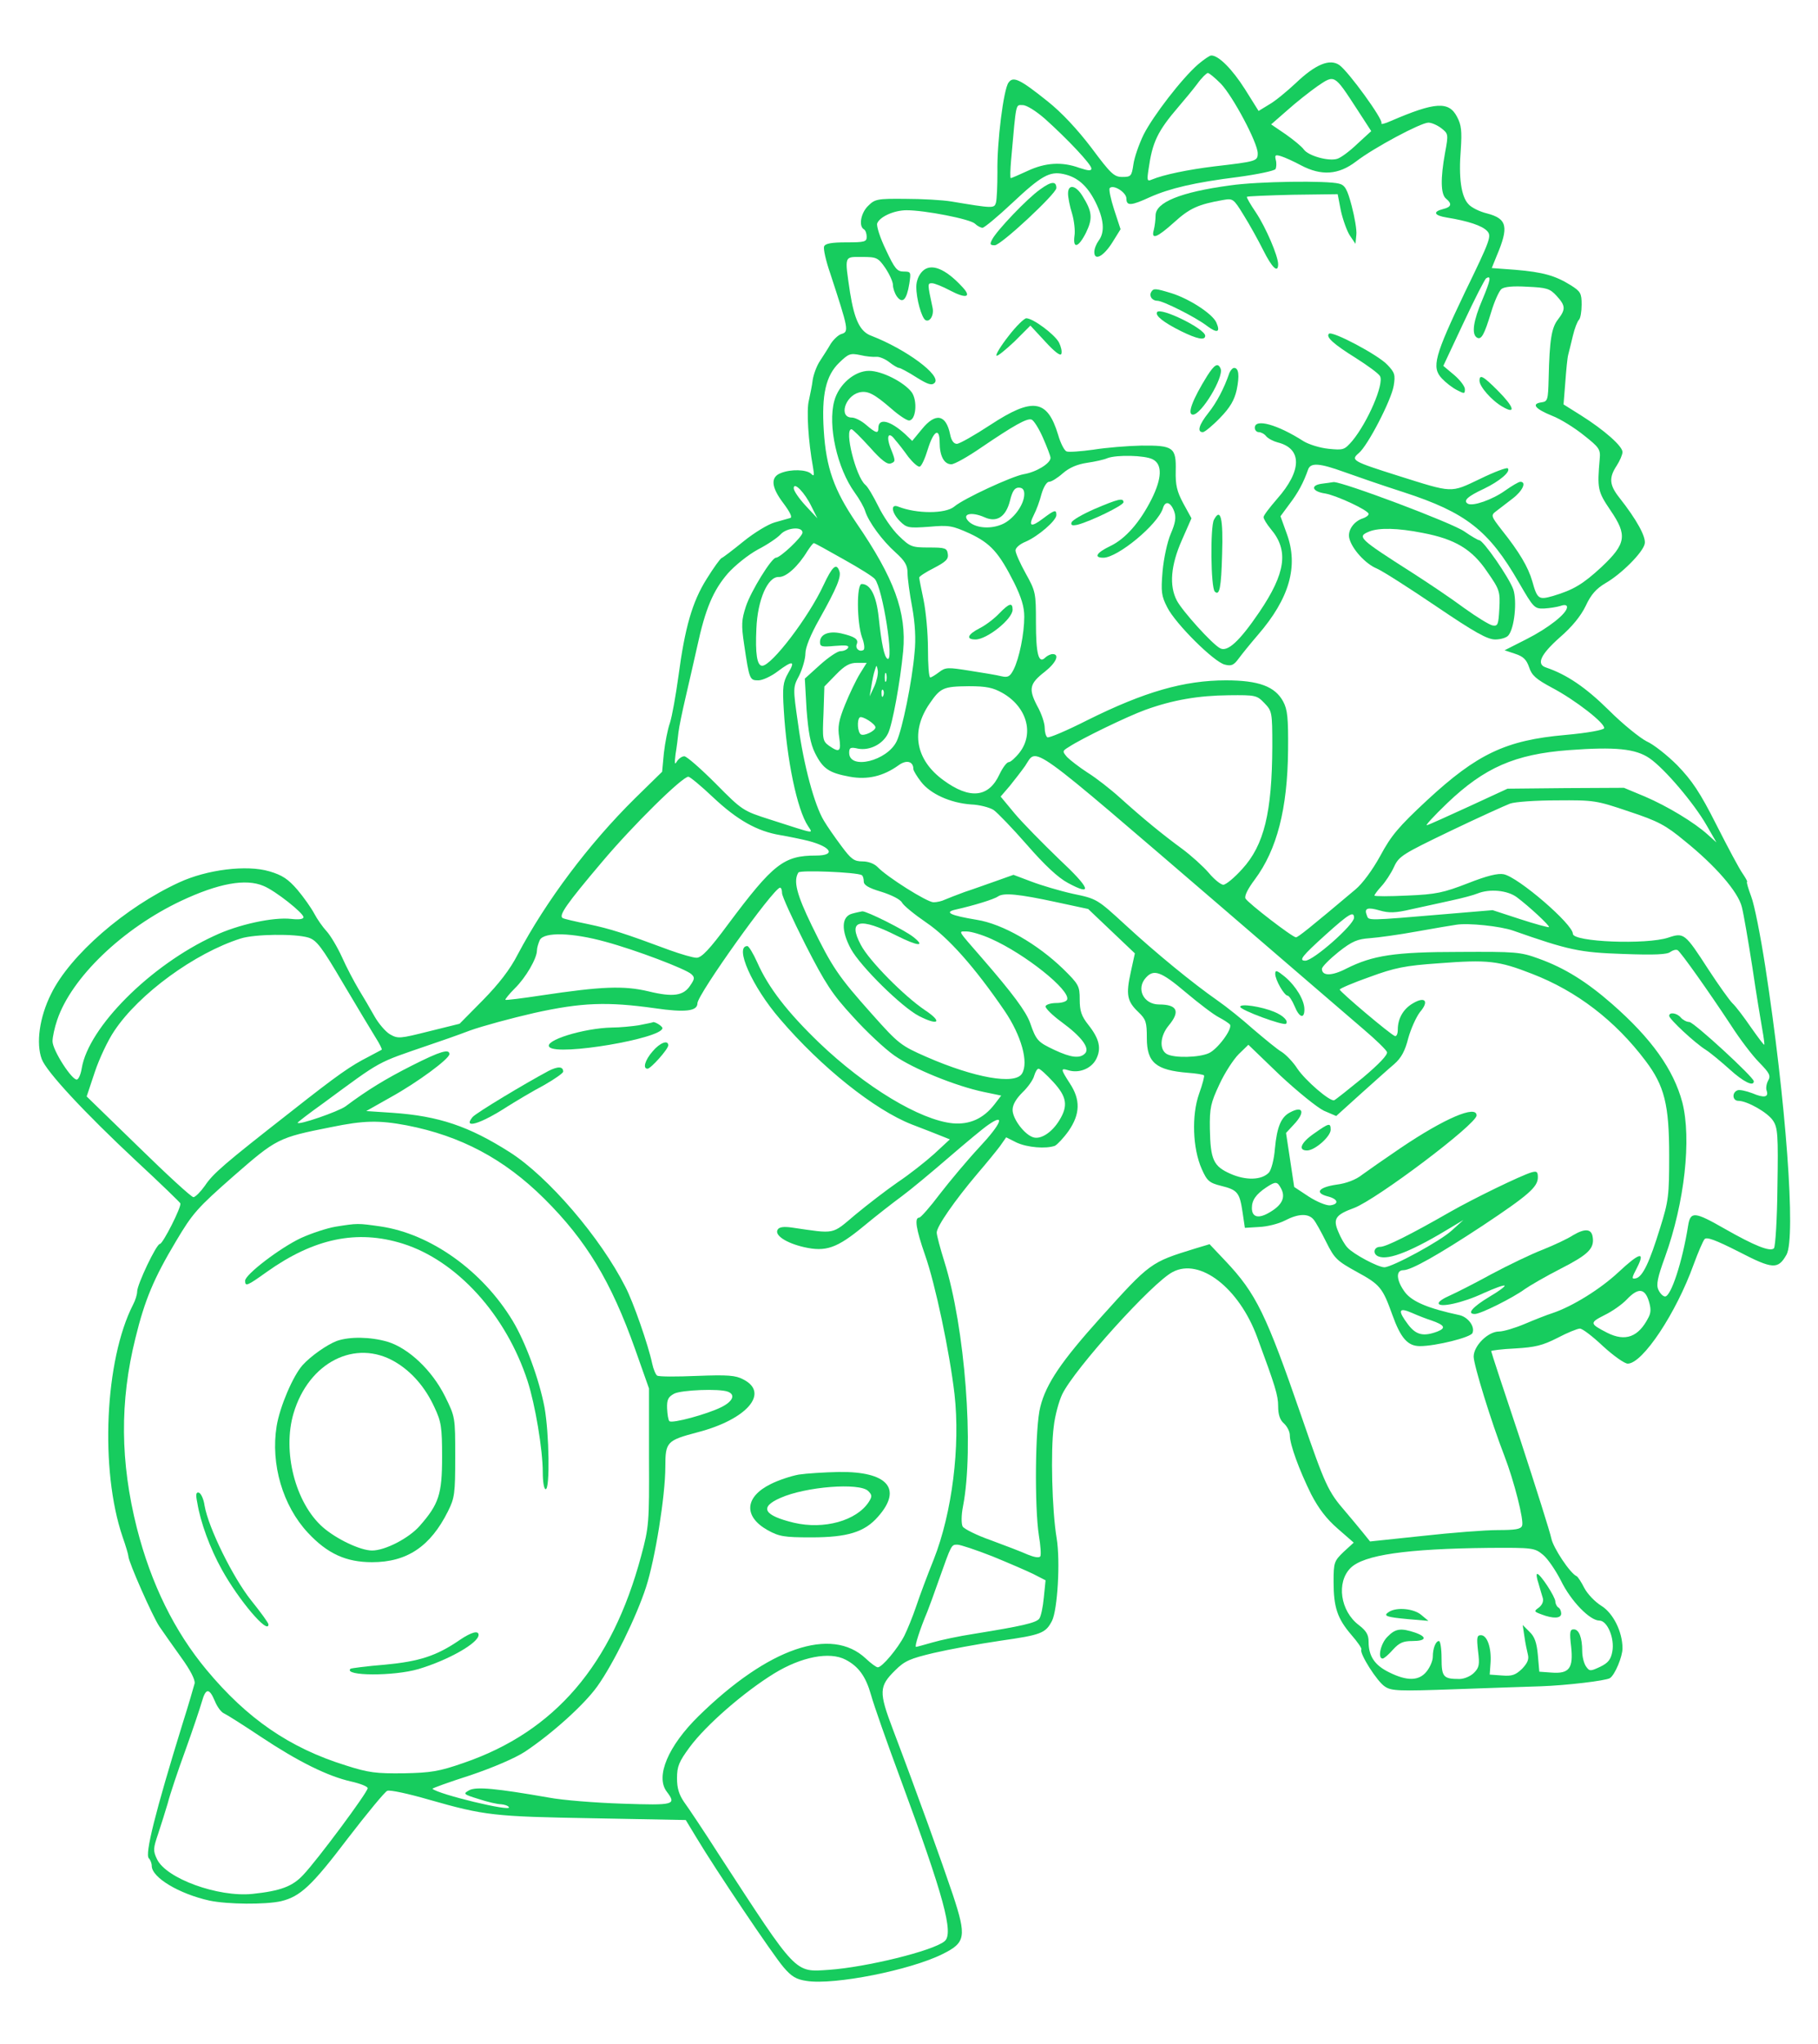 <?xml version="1.0" encoding="UTF-8" standalone="no"?>
<!DOCTYPE svg PUBLIC "-//W3C//DTD SVG 1.1//EN" "http://www.w3.org/Graphics/SVG/1.1/DTD/svg11.dtd">
<svg width="100%" height="100%" viewBox="0 0 623 700" version="1.1" xmlns="http://www.w3.org/2000/svg" xmlns:xlink="http://www.w3.org/1999/xlink" xml:space="preserve" xmlns:serif="http://www.serif.com/" style="fill-rule:evenodd;clip-rule:evenodd;stroke-linejoin:round;stroke-miterlimit:2;">
    <g transform="matrix(0.1,0,0,-0.1,0,700)">
        <path d="M4105,6779C4050,6731 3952,6604 3919,6539C3903,6506 3887,6460 3884,6437C3878,6397 3876,6394 3846,6394C3818,6394 3807,6404 3740,6494C3692,6557 3638,6615 3590,6653C3495,6729 3472,6740 3456,6717C3439,6694 3416,6513 3418,6410C3418,6363 3416,6317 3413,6306C3407,6286 3404,6286 3260,6310C3230,6315 3159,6319 3102,6319C3006,6320 2998,6318 2975,6295C2950,6271 2942,6226 2960,6215C2966,6212 2970,6200 2970,6189C2970,6172 2963,6170 2900,6170C2849,6170 2828,6166 2824,6156C2821,6148 2830,6107 2845,6064C2908,5871 2910,5864 2883,5856C2873,5853 2857,5838 2847,5823C2838,5807 2821,5781 2810,5764C2799,5748 2788,5718 2785,5699C2783,5680 2776,5649 2772,5629C2763,5596 2770,5487 2786,5400C2791,5371 2790,5367 2779,5378C2763,5392 2711,5394 2676,5380C2639,5366 2643,5331 2685,5276C2708,5245 2716,5228 2708,5226C2701,5224 2677,5217 2655,5211C2633,5205 2585,5176 2548,5146C2511,5116 2477,5090 2473,5089C2468,5087 2445,5055 2422,5018C2372,4939 2347,4850 2325,4685C2316,4619 2303,4547 2296,4525C2288,4503 2279,4456 2275,4421L2269,4357L2176,4266C2017,4109 1871,3914 1774,3731C1748,3680 1709,3630 1655,3575L1575,3494L1470,3468C1370,3443 1364,3442 1336,3458C1321,3467 1297,3495 1283,3520C1269,3545 1245,3586 1229,3612C1213,3639 1187,3688 1172,3722C1156,3757 1132,3797 1119,3811C1106,3825 1087,3852 1077,3871C1067,3890 1041,3927 1019,3953C987,3990 967,4003 923,4016C845,4039 709,4022 614,3978C429,3893 240,3729 175,3596C135,3516 123,3427 143,3373C159,3330 288,3191 468,3023C549,2948 616,2883 618,2879C623,2868 558,2740 548,2740C536,2740 470,2601 470,2577C470,2567 464,2547 456,2532C359,2343 342,1966 420,1737C431,1706 440,1675 440,1670C440,1652 522,1466 546,1430C559,1411 592,1364 620,1325C652,1281 669,1248 667,1235C664,1224 646,1161 625,1095C532,794 496,650 510,636C515,631 520,619 520,610C520,570 614,514 718,491C781,478 909,477 963,489C1029,505 1068,541 1191,703C1258,790 1319,864 1327,867C1336,871 1400,857 1469,837C1662,782 1692,779 2033,773L2350,767L2387,706C2451,599 2648,306 2685,263C2712,231 2729,221 2764,216C2859,201 3120,253 3230,308C3309,347 3313,367 3265,512C3228,622 3145,853 3060,1077C3011,1206 3012,1225 3068,1280C3100,1312 3119,1320 3199,1339C3250,1351 3353,1370 3428,1381C3569,1401 3583,1407 3605,1449C3624,1487 3634,1653 3621,1732C3605,1827 3600,2032 3611,2114C3615,2152 3629,2202 3640,2225C3682,2312 3950,2609 4019,2644C4112,2693 4246,2589 4308,2421C4370,2253 4380,2222 4380,2184C4380,2156 4386,2137 4400,2125C4411,2115 4420,2097 4420,2085C4420,2053 4452,1966 4493,1883C4519,1833 4546,1798 4584,1765L4639,1717L4604,1685C4572,1654 4570,1649 4570,1583C4570,1495 4583,1457 4631,1401C4652,1377 4668,1354 4665,1351C4658,1338 4719,1241 4746,1224C4768,1209 4794,1208 4988,1215C5107,1219 5239,1224 5280,1225C5367,1228 5503,1244 5517,1253C5534,1264 5560,1326 5560,1355C5560,1412 5528,1476 5487,1501C5466,1514 5440,1541 5429,1562C5419,1582 5407,1600 5403,1602C5381,1611 5322,1700 5316,1732C5312,1752 5264,1904 5210,2069C5155,2233 5110,2370 5110,2373C5110,2375 5147,2380 5193,2382C5260,2386 5286,2392 5337,2418C5371,2436 5406,2450 5414,2450C5423,2450 5458,2423 5493,2390C5529,2357 5567,2330 5578,2330C5629,2330 5744,2503 5804,2670C5819,2711 5836,2750 5841,2756C5848,2765 5878,2754 5959,2713C6075,2653 6093,2652 6122,2703C6155,2761 6120,3233 6049,3692C6033,3795 6012,3902 6001,3930C5991,3957 5984,3980 5987,3980C5989,3980 5983,3992 5972,4008C5961,4023 5921,4098 5882,4175C5825,4288 5798,4327 5748,4379C5713,4414 5666,4451 5643,4461C5621,4472 5562,4519 5513,4568C5434,4646 5369,4690 5298,4714C5264,4725 5279,4758 5344,4816C5387,4853 5417,4890 5434,4925C5452,4964 5470,4984 5502,5003C5556,5034 5629,5107 5636,5137C5642,5160 5609,5220 5549,5296C5515,5339 5513,5364 5540,5405C5551,5422 5560,5443 5560,5452C5560,5472 5498,5527 5417,5578L5358,5615L5364,5690C5367,5731 5371,5774 5374,5785C5377,5796 5384,5825 5390,5850C5396,5875 5405,5899 5411,5905C5416,5910 5420,5933 5420,5957C5420,5996 5416,6002 5383,6023C5330,6056 5288,6068 5193,6076L5112,6082L5129,6124C5171,6223 5165,6251 5096,6269C5071,6275 5042,6289 5032,6301C5007,6327 4998,6393 5006,6489C5010,6551 5008,6572 4993,6600C4965,6654 4918,6651 4767,6586C4745,6576 4731,6573 4734,6578C4741,6590 4621,6755 4590,6777C4557,6800 4508,6780 4440,6715C4410,6687 4369,6653 4349,6642L4313,6620L4266,6695C4222,6764 4176,6810 4151,6810C4145,6810 4125,6796 4105,6779ZM4184,6713C4225,6670 4310,6511 4310,6475C4310,6448 4306,6447 4160,6430C4071,6419 3988,6402 3947,6385C3931,6378 3930,6382 3936,6421C3949,6513 3966,6550 4040,6636C4059,6658 4088,6693 4103,6713C4118,6734 4135,6750 4139,6750C4144,6750 4164,6733 4184,6713ZM4649,6628L4699,6551L4651,6507C4625,6482 4594,6459 4582,6456C4553,6447 4484,6466 4468,6488C4461,6498 4433,6521 4406,6540L4356,6574L4411,6622C4441,6649 4488,6686 4515,6705C4574,6745 4572,6746 4649,6628ZM3581,6593C3659,6523 3740,6437 3740,6423C3740,6414 3730,6415 3699,6425C3639,6447 3582,6443 3522,6415C3492,6401 3466,6390 3464,6390C3461,6390 3462,6418 3465,6453C3483,6655 3480,6640 3505,6640C3518,6640 3550,6620 3581,6593ZM4939,6561C4963,6542 4964,6541 4952,6477C4936,6389 4937,6335 4955,6320C4977,6302 4974,6291 4945,6284C4909,6275 4914,6262 4958,6255C5032,6243 5079,6227 5096,6209C5112,6192 5108,6180 5020,5999C4916,5781 4905,5742 4941,5704C4954,5690 4977,5672 4993,5664C5018,5651 5020,5651 5020,5667C5020,5677 5003,5699 4983,5716L4946,5747L5015,5894C5053,5975 5088,6044 5093,6047C5111,6058 5108,6041 5080,5974C5049,5902 5042,5856 5061,5844C5076,5835 5086,5852 5110,5931C5121,5968 5137,6003 5145,6010C5155,6018 5184,6021 5234,6018C5300,6015 5311,6012 5334,5987C5365,5953 5366,5941 5339,5906C5317,5878 5310,5837 5307,5705C5305,5630 5304,5625 5282,5622C5247,5617 5260,5600 5319,5576C5348,5565 5397,5534 5428,5509C5480,5468 5485,5461 5482,5429C5473,5326 5475,5317 5519,5252C5577,5167 5573,5138 5488,5058C5424,4999 5392,4980 5322,4959C5273,4945 5268,4948 5251,5009C5237,5058 5206,5110 5147,5184C5109,5233 5108,5235 5128,5250C5139,5258 5164,5278 5184,5293C5218,5319 5232,5350 5210,5350C5204,5350 5181,5336 5158,5320C5115,5289 5047,5265 5030,5275C5013,5285 5029,5300 5085,5326C5139,5352 5178,5385 5167,5396C5164,5400 5121,5384 5072,5360C4969,5311 4981,5311 4790,5371C4635,5420 4628,5424 4656,5448C4687,5473 4768,5630 4776,5679C4782,5716 4780,5724 4754,5751C4722,5785 4565,5868 4554,5857C4543,5846 4569,5822 4646,5774C4687,5748 4724,5721 4729,5712C4744,5686 4687,5554 4634,5490C4607,5459 4604,5458 4553,5463C4523,5466 4485,5478 4467,5489C4378,5546 4300,5568 4300,5535C4300,5527 4306,5520 4314,5520C4321,5520 4333,5514 4339,5506C4346,5498 4363,5489 4378,5485C4463,5464 4462,5388 4376,5291C4351,5262 4330,5235 4330,5229C4330,5223 4341,5205 4355,5188C4417,5115 4406,5037 4315,4903C4247,4803 4206,4766 4181,4780C4154,4794 4052,4907 4033,4943C4006,4994 4012,5064 4050,5150L4083,5225L4055,5276C4033,5317 4028,5339 4029,5387C4031,5468 4021,5475 3911,5474C3864,5473 3790,5467 3747,5460C3704,5454 3662,5451 3655,5454C3647,5457 3634,5483 3626,5511C3589,5633 3539,5640 3394,5545C3339,5509 3288,5480 3279,5480C3268,5480 3260,5492 3256,5512C3242,5581 3206,5588 3159,5530L3126,5490L3101,5514C3050,5560 3010,5570 3010,5534C3010,5514 3002,5516 2968,5545C2952,5559 2930,5570 2919,5570C2874,5570 2895,5643 2944,5656C2973,5663 2995,5652 3055,5600C3080,5578 3107,5560 3115,5560C3139,5560 3145,5628 3124,5657C3097,5692 3022,5730 2978,5730C2928,5730 2874,5683 2859,5627C2836,5542 2869,5396 2929,5313C2945,5291 2961,5263 2965,5249C2977,5212 3023,5149 3069,5108C3101,5079 3110,5064 3110,5038C3110,5020 3117,4967 3126,4920C3136,4864 3139,4811 3134,4765C3126,4668 3092,4502 3073,4462C3041,4394 2910,4362 2910,4422C2910,4440 2915,4442 2941,4436C2980,4429 3025,4451 3043,4488C3058,4517 3085,4665 3095,4770C3107,4903 3065,5019 2934,5210C2858,5322 2831,5398 2823,5525C2815,5648 2830,5714 2876,5758C2908,5789 2914,5791 2948,5784C2968,5779 2993,5777 3003,5778C3013,5779 3033,5771 3047,5760C3061,5749 3076,5740 3081,5740C3085,5740 3112,5726 3140,5708C3180,5683 3193,5679 3203,5689C3227,5714 3105,5804 2986,5850C2947,5864 2928,5905 2913,5998C2894,6127 2892,6120 2954,6120C3004,6120 3009,6118 3034,6082C3048,6061 3060,6035 3060,6024C3060,6013 3066,5995 3074,5984C3093,5959 3107,5973 3116,6028C3122,6068 3122,6070 3097,6070C3074,6070 3066,6080 3036,6144C3016,6185 3003,6226 3006,6235C3015,6258 3064,6280 3107,6280C3169,6280 3324,6250 3341,6234C3349,6226 3361,6220 3367,6220C3373,6220 3419,6258 3469,6305C3568,6398 3597,6414 3644,6404C3692,6394 3726,6364 3754,6308C3783,6250 3787,6205 3765,6176C3757,6165 3750,6148 3750,6137C3750,6105 3782,6122 3812,6170L3840,6215L3818,6282C3806,6319 3799,6353 3803,6356C3816,6369 3860,6341 3860,6320C3860,6294 3876,6295 3941,6325C4009,6355 4092,6375 4244,6394C4310,6403 4367,6415 4371,6421C4374,6427 4375,6441 4372,6452C4368,6469 4370,6471 4390,6465C4403,6461 4434,6447 4458,6434C4528,6397 4587,6401 4647,6447C4708,6494 4869,6580 4895,6580C4906,6580 4926,6571 4939,6561ZM3574,5501C3588,5469 3600,5438 3600,5432C3600,5413 3551,5383 3508,5376C3468,5369 3303,5293 3270,5265C3240,5240 3141,5240 3078,5265C3051,5276 3055,5244 3084,5215C3107,5192 3114,5191 3184,5196C3252,5202 3263,5200 3323,5173C3395,5139 3423,5108 3476,5003C3500,4954 3510,4922 3510,4888C3510,4830 3493,4745 3473,4706C3461,4683 3454,4679 3432,4684C3417,4688 3368,4696 3323,4703C3248,4715 3240,4715 3218,4698C3206,4689 3192,4680 3188,4680C3183,4680 3180,4724 3180,4778C3180,4831 3173,4906 3165,4945C3157,4983 3150,5018 3150,5022C3150,5026 3173,5041 3201,5055C3241,5076 3251,5085 3248,5103C3245,5123 3239,5125 3183,5125C3125,5125 3119,5127 3080,5165C3057,5187 3026,5233 3010,5266C2993,5300 2974,5333 2965,5340C2933,5367 2892,5530 2918,5530C2922,5530 2950,5502 2981,5468C3021,5423 3041,5408 3053,5413C3069,5419 3069,5422 3054,5460C3035,5506 3044,5526 3068,5493C3078,5482 3098,5456 3113,5435C3129,5415 3146,5400 3152,5402C3158,5404 3170,5430 3179,5460C3199,5525 3220,5538 3220,5485C3220,5439 3235,5410 3260,5410C3271,5410 3317,5436 3362,5467C3474,5543 3520,5569 3535,5563C3542,5561 3560,5533 3574,5501ZM3950,5427C3984,5410 3982,5362 3946,5290C3906,5211 3857,5155 3805,5130C3757,5107 3747,5090 3781,5090C3830,5090 3967,5203 3985,5259C3993,5287 4012,5281 4024,5248C4031,5228 4028,5209 4012,5172C4000,5144 3988,5088 3984,5044C3978,4973 3980,4959 4000,4920C4028,4864 4160,4733 4197,4724C4220,4718 4228,4722 4245,4745C4256,4760 4286,4797 4311,4826C4419,4951 4450,5061 4410,5171L4388,5232L4419,5274C4448,5312 4467,5347 4483,5393C4492,5416 4522,5414 4605,5384C4644,5370 4736,5338 4811,5314C5023,5245 5102,5184 5205,5005C5255,4919 5258,4915 5291,4916C5310,4917 5335,4921 5348,4925C5362,4930 5370,4928 5370,4921C5370,4899 5306,4849 5231,4811L5156,4773L5192,4761C5220,4752 5231,4741 5240,4715C5249,4687 5264,4674 5318,4645C5398,4603 5502,4522 5497,4506C5495,4500 5442,4490 5364,4483C5160,4465 5062,4418 4891,4260C4792,4168 4767,4138 4730,4069C4703,4020 4669,3974 4645,3954C4487,3821 4448,3790 4441,3790C4429,3790 4277,3907 4268,3923C4264,3932 4276,3956 4300,3988C4376,4090 4412,4230 4414,4430C4415,4543 4412,4570 4397,4598C4369,4649 4314,4670 4201,4670C4058,4670 3922,4631 3727,4534C3656,4498 3595,4472 3589,4475C3584,4479 3580,4493 3580,4508C3580,4523 3569,4557 3554,4583C3524,4641 3528,4659 3581,4700C3620,4731 3632,4760 3607,4760C3600,4760 3588,4754 3582,4748C3559,4725 3550,4760 3550,4869C3550,4969 3549,4975 3515,5036C3496,5070 3480,5106 3480,5115C3480,5124 3495,5137 3515,5145C3557,5163 3620,5217 3620,5236C3620,5256 3614,5254 3574,5224C3533,5193 3523,5197 3543,5237C3551,5252 3563,5284 3569,5308C3576,5332 3587,5350 3595,5350C3603,5350 3624,5363 3642,5379C3665,5399 3692,5410 3725,5415C3753,5419 3784,5426 3795,5431C3827,5443 3923,5441 3950,5427ZM2781,5265L2801,5225L2760,5269C2738,5293 2720,5319 2720,5328C2720,5352 2758,5313 2781,5265ZM3510,5308C3510,5271 3472,5220 3433,5204C3395,5188 3348,5191 3323,5211C3291,5239 3326,5250 3375,5228C3416,5210 3447,5230 3461,5285C3469,5318 3477,5330 3491,5330C3504,5330 3510,5323 3510,5308ZM2750,5176C2750,5162 2674,5090 2659,5090C2644,5090 2573,4975 2556,4923C2541,4877 2540,4860 2550,4793C2568,4672 2569,4670 2599,4670C2613,4670 2643,4684 2664,4700C2716,4739 2727,4738 2701,4695C2683,4663 2681,4648 2686,4567C2696,4400 2731,4228 2769,4171C2786,4144 2799,4142 2640,4193C2546,4223 2544,4224 2452,4317C2401,4368 2353,4410 2345,4410C2337,4410 2326,4402 2320,4393C2312,4379 2311,4384 2315,4417C2319,4440 2323,4474 2325,4492C2327,4510 2338,4563 2349,4610C2360,4657 2378,4736 2389,4785C2417,4915 2444,4978 2494,5036C2519,5064 2564,5100 2597,5118C2630,5135 2664,5158 2675,5170C2696,5193 2750,5198 2750,5176ZM2890,5085C2944,5055 2992,5025 2998,5017C3025,4985 3065,4729 3041,4744C3030,4751 3021,4794 3011,4887C3003,4960 2983,5000 2953,5000C2935,5000 2936,4869 2954,4817C2962,4797 2964,4777 2959,4774C2945,4766 2930,4779 2936,4794C2943,4811 2929,4820 2882,4831C2840,4840 2810,4828 2810,4801C2810,4785 2817,4784 2861,4788C2898,4791 2911,4790 2906,4781C2902,4775 2891,4770 2880,4770C2870,4770 2839,4749 2810,4723L2758,4676L2764,4570C2770,4493 2777,4453 2793,4421C2820,4367 2841,4353 2912,4340C2972,4329 3026,4341 3079,4379C3106,4399 3130,4393 3130,4366C3130,4361 3142,4341 3156,4323C3188,4281 3257,4250 3328,4245C3356,4244 3391,4235 3405,4226C3418,4217 3470,4163 3519,4107C3580,4037 3626,3994 3660,3976C3747,3929 3736,3958 3629,4058C3573,4112 3505,4181 3478,4213L3429,4272L3460,4308C3477,4329 3501,4360 3513,4377C3556,4441 3511,4473 4189,3891C4417,3695 4635,3507 4675,3473C4715,3439 4750,3405 4753,3397C4756,3388 4727,3357 4670,3309C4621,3269 4577,3234 4572,3232C4557,3227 4473,3300 4446,3340C4432,3362 4408,3387 4393,3397C4377,3406 4334,3442 4295,3475C4257,3509 4202,3553 4173,3573C4087,3633 3960,3737 3857,3832C3760,3921 3759,3922 3677,3939C3632,3949 3568,3968 3534,3981L3473,4004L3414,3983C3382,3972 3333,3954 3305,3945C3278,3935 3247,3923 3238,3919C3228,3914 3211,3910 3199,3910C3177,3910 3039,3997 3007,4031C2996,4042 2976,4050 2956,4050C2927,4050 2917,4057 2883,4103C2862,4131 2834,4171 2823,4190C2791,4243 2754,4379 2735,4520C2717,4645 2717,4646 2739,4687C2750,4710 2760,4744 2760,4762C2760,4783 2778,4827 2808,4880C2868,4987 2884,5026 2876,5045C2866,5073 2852,5060 2822,4996C2771,4886 2644,4720 2612,4720C2594,4720 2588,4762 2592,4847C2596,4946 2631,5026 2669,5024C2694,5023 2735,5060 2767,5113C2777,5128 2786,5140 2789,5140C2792,5140 2837,5115 2890,5085ZM2947,4693C2934,4672 2911,4624 2896,4587C2874,4533 2870,4510 2876,4474C2883,4426 2877,4421 2841,4446C2819,4462 2818,4468 2822,4556L2825,4649L2865,4690C2895,4721 2912,4730 2937,4730L2970,4730L2947,4693ZM2996,4649L2980,4615L2986,4650C2989,4669 2994,4694 2998,4705C3004,4724 3004,4724 3008,4704C3010,4692 3004,4667 2996,4649ZM3037,4668C3034,4661 3032,4666 3032,4680C3032,4694 3034,4699 3037,4693C3039,4686 3039,4674 3037,4668ZM3435,4627C3518,4580 3545,4489 3494,4423C3480,4405 3463,4390 3457,4390C3450,4390 3436,4371 3425,4348C3388,4268 3323,4262 3233,4328C3137,4398 3120,4496 3186,4591C3223,4645 3233,4649 3320,4650C3380,4650 3403,4645 3435,4627ZM3027,4618C3024,4610 3021,4613 3021,4624C3020,4635 3023,4641 3026,4637C3029,4634 3030,4625 3027,4618ZM4333,4592C4359,4565 4360,4561 4360,4444C4359,4217 4332,4106 4257,4024C4230,3994 4201,3970 4192,3970C4184,3970 4161,3988 4142,4011C4123,4033 4082,4070 4051,4093C3984,4142 3918,4196 3838,4268C3806,4297 3756,4336 3727,4354C3699,4372 3667,4397 3657,4407C3640,4427 3640,4428 3663,4442C3705,4470 3864,4547 3925,4569C4019,4603 4107,4618 4211,4619C4303,4620 4307,4619 4333,4592ZM3000,4509C3000,4497 2961,4478 2950,4485C2939,4492 2936,4533 2946,4543C2954,4550 3000,4521 3000,4509ZM5653,4403C5705,4367 5805,4249 5848,4174L5882,4115L5853,4141C5807,4183 5714,4239 5637,4272L5565,4302L5366,4301L5166,4299L5036,4239C4964,4206 4898,4176 4890,4174C4882,4171 4913,4205 4960,4250C5087,4371 5191,4417 5375,4431C5536,4443 5605,4436 5653,4403ZM2443,4270C2527,4191 2595,4153 2674,4140C2703,4135 2747,4126 2771,4120C2850,4099 2865,4070 2796,4070C2686,4070 2650,4042 2496,3836C2431,3748 2404,3720 2387,3720C2375,3720 2334,3732 2295,3746C2139,3804 2092,3819 2016,3835C1972,3844 1933,3853 1928,3856C1914,3865 1941,3904 2063,4048C2170,4175 2338,4340 2359,4340C2364,4340 2402,4309 2443,4270ZM5582,4221C5682,4188 5708,4174 5772,4121C5879,4035 5956,3946 5969,3894C5975,3871 5991,3778 6005,3688C6018,3599 6034,3503 6039,3475C6044,3448 6047,3424 6046,3422C6044,3421 6024,3448 6000,3482C5976,3517 5948,3554 5937,3564C5926,3575 5889,3627 5855,3679C5774,3804 5771,3807 5717,3789C5642,3764 5390,3774 5390,3802C5390,3835 5203,3996 5153,4006C5133,4010 5096,4001 5030,3975C4947,3943 4922,3937 4823,3933C4761,3930 4710,3930 4710,3933C4710,3936 4721,3951 4734,3965C4747,3979 4767,4009 4777,4031C4794,4068 4806,4075 4970,4154C5066,4200 5159,4242 5175,4248C5192,4254 5264,4259 5335,4259C5462,4260 5470,4259 5582,4221ZM2953,4003C2957,4001 2960,3991 2960,3981C2960,3969 2976,3959 3020,3946C3055,3935 3085,3920 3091,3909C3096,3899 3134,3868 3175,3840C3250,3789 3340,3688 3442,3539C3500,3454 3526,3361 3502,3323C3478,3284 3339,3309 3176,3380C3087,3419 3079,3425 2989,3526C2872,3657 2852,3687 2782,3830C2730,3937 2718,3983 2736,4012C2742,4021 2936,4013 2953,4003ZM903,3966C943,3950 1040,3873 1040,3859C1040,3852 1024,3850 998,3853C937,3860 816,3834 734,3795C516,3695 303,3482 280,3341C277,3322 270,3305 264,3303C248,3298 180,3403 180,3434C180,3448 187,3481 196,3507C245,3652 420,3820 621,3915C749,3975 842,3992 903,3966ZM2680,3941C2680,3931 2716,3852 2760,3765C2829,3630 2852,3595 2923,3518C2968,3468 3032,3408 3065,3385C3129,3340 3276,3280 3373,3260L3431,3248L3408,3218C3370,3169 3323,3148 3265,3153C3153,3164 2966,3277 2807,3429C2698,3534 2633,3618 2595,3704C2581,3735 2566,3760 2561,3760C2516,3760 2577,3621 2673,3510C2814,3345 2997,3199 3125,3149C3169,3132 3216,3114 3230,3108L3255,3098L3201,3048C3171,3021 3115,2977 3076,2951C3037,2924 2972,2874 2931,2840C2849,2771 2865,2774 2714,2796C2686,2800 2670,2798 2665,2789C2653,2770 2694,2743 2755,2729C2830,2712 2868,2725 2960,2801C3001,2835 3060,2881 3090,2903C3120,2925 3192,2985 3250,3035C3308,3085 3369,3136 3387,3148C3447,3190 3431,3151 3356,3071C3315,3027 3254,2954 3220,2910C3187,2866 3155,2830 3150,2830C3133,2830 3139,2791 3170,2702C3205,2603 3254,2371 3271,2225C3291,2047 3263,1820 3200,1660C3179,1608 3152,1536 3140,1500C3128,1464 3109,1418 3099,1398C3077,1355 3023,1290 3008,1290C3003,1290 2985,1303 2967,1320C2849,1431 2633,1357 2394,1123C2290,1021 2245,916 2285,864C2319,819 2311,817 2133,823C2040,826 1927,835 1880,844C1702,875 1632,882 1608,869C1586,857 1588,855 1640,839C1670,829 1705,821 1717,821C1729,820 1741,816 1744,811C1755,794 1502,855 1482,874C1481,876 1539,897 1611,920C1691,947 1765,979 1799,1001C1892,1063 2002,1162 2047,1225C2102,1302 2181,1463 2214,1565C2245,1661 2280,1877 2280,1977C2280,2062 2285,2067 2391,2095C2560,2139 2638,2230 2547,2276C2521,2290 2494,2292 2389,2288C2319,2285 2258,2285 2252,2289C2247,2292 2239,2311 2235,2330C2222,2392 2170,2542 2143,2593C2058,2761 1879,2970 1747,3054C1607,3143 1504,3178 1345,3189L1255,3195L1340,3243C1432,3294 1540,3374 1540,3390C1540,3409 1509,3400 1412,3351C1321,3305 1259,3267 1184,3211C1159,3193 1020,3145 1020,3155C1020,3157 1059,3187 1108,3222C1312,3372 1287,3358 1470,3421C1506,3433 1569,3455 1611,3471C1653,3486 1752,3513 1831,3531C1994,3567 2081,3570 2245,3547C2348,3532 2390,3537 2390,3564C2390,3594 2650,3958 2673,3960C2677,3960 2680,3952 2680,3941ZM5197,3928C5240,3896 5312,3829 5308,3825C5307,3823 5262,3835 5210,3852L5115,3883L4960,3870C4678,3846 4691,3847 4684,3865C4674,3890 4686,3894 4728,3882C4759,3873 4781,3873 4836,3886C4874,3894 4936,3908 4973,3916C5011,3924 5051,3935 5063,3940C5105,3957 5165,3951 5197,3928ZM3622,3910L3729,3887L3889,3735L3875,3671C3858,3594 3862,3571 3901,3534C3927,3509 3930,3500 3930,3445C3930,3361 3961,3335 4071,3326C4099,3324 4124,3320 4126,3317C4128,3315 4121,3287 4109,3254C4083,3180 4087,3067 4118,2997C4136,2956 4144,2949 4184,2939C4241,2925 4248,2916 4258,2849L4266,2795L4315,2798C4342,2799 4382,2809 4403,2820C4449,2844 4483,2845 4501,2824C4509,2815 4528,2780 4545,2746C4573,2690 4581,2682 4650,2644C4729,2601 4738,2590 4771,2498C4800,2417 4824,2390 4866,2390C4920,2390 5041,2420 5046,2435C5055,2457 5031,2489 5002,2496C4894,2519 4840,2542 4815,2574C4785,2614 4782,2650 4809,2650C4836,2650 4928,2702 5080,2802C5238,2907 5270,2935 5270,2968C5270,2988 5266,2990 5248,2985C5209,2973 5049,2895 4970,2850C4834,2772 4750,2730 4730,2730C4707,2730 4703,2705 4724,2697C4759,2683 4841,2716 4980,2801L5015,2822L4975,2786C4935,2749 4770,2660 4744,2660C4722,2660 4638,2705 4618,2727C4608,2737 4594,2762 4586,2782C4567,2826 4577,2840 4640,2863C4717,2892 5060,3150 5060,3180C5060,3217 4950,3170 4799,3068C4746,3032 4687,2991 4668,2977C4647,2960 4613,2947 4580,2943C4519,2934 4504,2915 4549,2903C4586,2894 4590,2876 4558,2872C4545,2871 4513,2884 4485,2902L4435,2935L4421,3028L4407,3120L4433,3148C4474,3191 4466,3215 4420,3190C4390,3174 4376,3141 4369,3067C4366,3028 4356,2992 4348,2984C4323,2958 4269,2957 4217,2980C4158,3006 4148,3028 4146,3135C4145,3206 4149,3223 4179,3287C4197,3326 4227,3372 4245,3390L4278,3422L4386,3318C4446,3262 4514,3207 4537,3196L4579,3178L4662,3253C4708,3294 4760,3341 4778,3356C4802,3377 4815,3401 4826,3445C4835,3477 4853,3517 4866,3534C4898,3571 4884,3589 4842,3564C4809,3545 4790,3512 4790,3474C4790,3460 4786,3450 4780,3452C4766,3456 4591,3604 4591,3611C4590,3614 4636,3634 4693,3654C4780,3686 4815,3693 4930,3701C5099,3714 5135,3710 5250,3665C5403,3606 5535,3505 5639,3367C5704,3281 5720,3217 5720,3042C5720,2906 5718,2887 5689,2795C5653,2678 5629,2626 5605,2622C5591,2619 5591,2623 5610,2659C5639,2716 5619,2711 5546,2643C5485,2586 5389,2526 5320,2503C5301,2497 5258,2480 5225,2466C5192,2452 5152,2440 5137,2440C5099,2440 5050,2391 5050,2354C5050,2326 5110,2131 5155,2015C5189,1927 5223,1792 5216,1775C5212,1763 5193,1760 5133,1760C5090,1760 4974,1751 4875,1740L4695,1721L4670,1752C4656,1769 4629,1802 4610,1824C4551,1892 4541,1914 4460,2149C4339,2499 4305,2570 4199,2682L4145,2739L4095,2724C3943,2677 3942,2677 3771,2487C3638,2339 3585,2262 3565,2182C3547,2115 3545,1839 3560,1742C3566,1707 3568,1675 3565,1670C3561,1664 3544,1667 3522,1676C3502,1685 3445,1707 3396,1725C3347,1742 3304,1764 3299,1772C3294,1781 3294,1811 3300,1841C3339,2041 3307,2455 3236,2680C3222,2725 3210,2769 3210,2779C3210,2800 3272,2889 3349,2980C3380,3016 3415,3059 3427,3075L3448,3105L3484,3087C3521,3070 3584,3065 3615,3076C3623,3080 3645,3103 3662,3127C3702,3185 3703,3234 3666,3290C3635,3338 3634,3343 3660,3335C3697,3323 3739,3340 3756,3372C3775,3409 3768,3442 3729,3491C3706,3520 3700,3538 3700,3577C3700,3623 3697,3629 3643,3682C3555,3767 3436,3836 3347,3850C3256,3865 3234,3876 3275,3885C3337,3899 3406,3920 3420,3930C3439,3943 3488,3939 3622,3910ZM4640,3857C4640,3833 4501,3710 4473,3710C4449,3710 4462,3726 4544,3800C4623,3871 4640,3881 4640,3857ZM5185,3813C5376,3746 5413,3738 5562,3733C5670,3729 5714,3731 5724,3740C5733,3746 5743,3749 5749,3746C5761,3738 5855,3605 5931,3490C5961,3443 6005,3385 6028,3362C6064,3325 6069,3316 6059,3299C6053,3288 6051,3272 6054,3265C6062,3242 6045,3239 6005,3256C5984,3264 5961,3269 5954,3266C5934,3258 5937,3230 5957,3230C5987,3230 6058,3190 6076,3162C6092,3138 6094,3114 6091,2935C6090,2825 6084,2731 6079,2725C6066,2712 6012,2734 5910,2792C5807,2851 5793,2852 5785,2803C5765,2677 5726,2560 5706,2560C5699,2560 5689,2570 5683,2583C5675,2600 5680,2625 5706,2696C5773,2882 5797,3100 5765,3225C5735,3337 5660,3443 5524,3562C5437,3638 5362,3685 5273,3717C5210,3740 5194,3741 5002,3740C4778,3740 4704,3728 4614,3683C4564,3657 4530,3657 4530,3682C4530,3689 4556,3715 4587,3740C4634,3777 4652,3784 4694,3787C4722,3789 4795,3799 4855,3810C4916,3821 4976,3831 4990,3833C5031,3840 5142,3828 5185,3813ZM3396,3785C3513,3733 3668,3609 3657,3577C3655,3570 3638,3565 3620,3565C3602,3565 3585,3560 3583,3554C3581,3548 3606,3523 3639,3499C3707,3449 3736,3410 3718,3392C3700,3374 3670,3378 3614,3404C3557,3431 3551,3436 3530,3497C3516,3536 3471,3597 3365,3719C3279,3818 3283,3810 3313,3810C3328,3810 3365,3799 3396,3785ZM1057,3789C1085,3780 1102,3758 1176,3632C1224,3551 1274,3468 1287,3447C1301,3425 1310,3407 1308,3405C1306,3404 1286,3393 1263,3381C1202,3350 1161,3322 996,3192C767,3013 730,2981 702,2939C687,2918 670,2901 663,2900C656,2900 571,2978 474,3073L297,3245L325,3329C340,3374 370,3438 392,3470C476,3596 667,3736 825,3786C872,3801 1011,3803 1057,3789ZM2074,3775C2178,3747 2349,3682 2369,3664C2381,3653 2381,3648 2366,3626C2343,3590 2308,3584 2222,3605C2137,3625 2062,3622 1855,3591C1789,3581 1733,3574 1732,3576C1730,3577 1744,3595 1764,3615C1802,3652 1840,3718 1840,3745C1840,3754 1845,3770 1850,3781C1865,3809 1962,3806 2074,3775ZM4064,3601C4108,3564 4159,3525 4177,3516C4194,3507 4211,3496 4215,3491C4224,3476 4172,3406 4142,3393C4108,3378 4025,3376 3999,3390C3972,3405 3975,3452 4005,3488C4045,3536 4035,3560 3972,3560C3919,3560 3892,3614 3927,3652C3954,3682 3979,3673 4064,3601ZM3609,3295C3656,3244 3661,3213 3630,3163C3605,3122 3567,3097 3541,3105C3511,3114 3470,3168 3470,3199C3470,3217 3482,3237 3504,3259C3523,3277 3541,3303 3544,3316C3548,3329 3554,3340 3559,3340C3564,3340 3586,3320 3609,3295ZM1394,3146C1579,3110 1728,3031 1865,2895C2009,2752 2094,2612 2177,2378L2224,2245L2224,2010C2225,1784 2224,1771 2197,1671C2097,1298 1901,1070 1590,963C1504,933 1477,929 1383,927C1289,926 1263,929 1185,954C992,1014 847,1114 708,1281C598,1413 518,1575 469,1767C412,1993 410,2200 464,2417C496,2548 527,2622 603,2749C660,2845 676,2863 800,2972C948,3101 953,3104 1135,3140C1247,3163 1298,3164 1394,3146ZM4390,2930C4406,2900 4394,2874 4354,2850C4314,2825 4290,2830 4290,2863C4290,2890 4304,2910 4340,2934C4372,2955 4377,2954 4390,2930ZM5650,2545C5658,2519 5658,2505 5649,2488C5615,2421 5570,2404 5507,2436C5447,2467 5447,2470 5498,2496C5525,2509 5559,2533 5575,2550C5613,2590 5636,2589 5650,2545ZM4905,2478C4951,2462 4956,2452 4926,2440C4878,2422 4853,2428 4826,2463C4789,2512 4792,2524 4838,2504C4858,2495 4889,2483 4905,2478ZM2494,2234C2521,2224 2512,2201 2472,2181C2424,2157 2303,2124 2294,2133C2290,2136 2287,2156 2286,2177C2285,2207 2290,2216 2310,2227C2335,2240 2465,2245 2494,2234ZM3401,1670C3457,1647 3520,1620 3542,1609L3583,1588L3577,1529C3574,1496 3567,1463 3561,1456C3549,1442 3501,1431 3340,1405C3287,1397 3222,1383 3195,1375C3167,1367 3142,1360 3139,1360C3133,1360 3153,1422 3178,1481C3184,1496 3202,1545 3218,1591C3261,1712 3260,1710 3281,1710C3291,1710 3345,1692 3401,1670ZM5288,1675C5304,1662 5331,1622 5349,1587C5383,1517 5448,1450 5481,1450C5508,1450 5534,1389 5525,1343C5520,1317 5511,1305 5484,1292C5450,1276 5447,1276 5435,1293C5428,1303 5422,1326 5422,1345C5422,1392 5411,1420 5393,1420C5380,1420 5378,1411 5384,1361C5392,1287 5378,1267 5316,1272L5275,1275L5270,1332C5266,1375 5259,1395 5241,1412L5218,1435L5224,1395C5227,1373 5233,1345 5236,1333C5240,1317 5234,1304 5216,1285C5194,1264 5182,1259 5147,1262L5105,1265L5108,1307C5111,1358 5096,1400 5075,1400C5061,1400 5060,1392 5065,1346C5071,1299 5069,1289 5051,1271C5039,1259 5017,1250 5001,1250C4946,1250 4940,1257 4940,1321C4940,1353 4936,1380 4931,1380C4920,1380 4910,1355 4910,1326C4910,1313 4901,1291 4889,1276C4863,1243 4822,1242 4760,1273C4711,1297 4690,1328 4690,1377C4690,1402 4682,1415 4656,1435C4593,1483 4579,1581 4628,1630C4673,1675 4819,1696 5102,1699C5254,1700 5259,1699 5288,1675ZM2898,1316C2942,1293 2967,1259 2985,1195C2994,1162 3039,1034 3085,910C3235,504 3269,378 3237,352C3198,319 2969,263 2841,254C2722,246 2733,235 2466,645C2413,728 2358,810 2344,829C2327,854 2320,876 2320,910C2320,951 2327,967 2363,1016C2419,1092 2549,1205 2653,1269C2746,1326 2843,1345 2898,1316ZM736,1175C744,1155 758,1136 768,1132C777,1128 834,1092 894,1052C1022,967 1123,917 1203,899C1234,892 1260,882 1260,876C1260,862 1086,628 1039,579C1002,539 960,524 865,514C747,502 569,567 538,633C524,662 525,670 542,720C552,750 567,798 575,825C582,853 609,934 635,1005C661,1077 686,1152 692,1173C705,1219 717,1220 736,1175Z" style="fill:rgb(23,204,94);fill-rule:nonzero;"/>
        <path d="M3564,6351C3521,6321 3416,6211 3400,6180C3391,6163 3393,6160 3409,6160C3430,6160 3620,6337 3620,6356C3620,6381 3602,6379 3564,6351Z" style="fill:rgb(23,204,94);fill-rule:nonzero;"/>
        <path d="M4215,6365C4045,6342 3960,6307 3960,6262C3960,6247 3957,6225 3954,6213C3944,6178 3964,6185 4024,6239C4077,6287 4106,6300 4191,6315C4225,6321 4227,6320 4262,6263C4282,6231 4312,6177 4329,6143C4359,6083 4380,6063 4380,6095C4380,6123 4338,6221 4304,6272C4285,6300 4271,6324 4273,6326C4275,6328 4346,6331 4430,6333L4584,6335L4595,6278C4602,6247 4616,6208 4626,6193L4645,6165L4648,6196C4650,6212 4642,6257 4632,6295C4617,6352 4609,6366 4589,6371C4549,6382 4311,6379 4215,6365Z" style="fill:rgb(23,204,94);fill-rule:nonzero;"/>
        <path d="M3660,6337C3660,6324 3666,6293 3674,6268C3681,6244 3685,6209 3682,6192C3676,6146 3696,6152 3722,6204C3745,6252 3743,6275 3710,6328C3687,6366 3660,6371 3660,6337Z" style="fill:rgb(23,204,94);fill-rule:nonzero;"/>
        <path d="M3161,6071C3148,6058 3140,6037 3140,6018C3140,5976 3158,5913 3171,5904C3186,5895 3201,5920 3196,5945C3178,6029 3178,6030 3194,6030C3202,6030 3230,6019 3256,6005C3311,5976 3331,5982 3298,6017C3239,6081 3190,6100 3161,6071Z" style="fill:rgb(23,204,94);fill-rule:nonzero;"/>
        <path d="M3945,6000C3937,5986 3948,5970 3966,5970C3985,5970 4097,5914 4136,5884C4172,5857 4183,5862 4168,5896C4154,5926 4075,5977 4014,5996C3958,6013 3953,6013 3945,6000Z" style="fill:rgb(23,204,94);fill-rule:nonzero;"/>
        <path d="M3965,5931C3958,5919 3987,5896 4047,5866C4102,5839 4130,5833 4130,5850C4130,5874 3977,5949 3965,5931Z" style="fill:rgb(23,204,94);fill-rule:nonzero;"/>
        <path d="M3456,5849C3430,5816 3411,5785 3415,5782C3418,5779 3445,5801 3476,5830L3531,5885L3582,5830C3615,5794 3634,5780 3637,5788C3640,5796 3636,5813 3629,5827C3614,5855 3540,5910 3517,5910C3510,5910 3482,5883 3456,5849Z" style="fill:rgb(23,204,94);fill-rule:nonzero;"/>
        <path d="M4137,5713C4086,5631 4067,5580 4088,5580C4117,5580 4194,5708 4183,5737C4174,5759 4162,5752 4137,5713Z" style="fill:rgb(23,204,94);fill-rule:nonzero;"/>
        <path d="M4213,5723C4195,5670 4169,5621 4141,5586C4109,5546 4101,5520 4122,5520C4128,5520 4155,5542 4181,5569C4216,5605 4230,5630 4238,5665C4248,5714 4245,5740 4229,5740C4224,5740 4217,5732 4213,5723Z" style="fill:rgb(23,204,94);fill-rule:nonzero;"/>
        <path d="M5070,5696C5070,5676 5112,5628 5149,5607C5197,5579 5188,5607 5132,5663C5082,5713 5070,5719 5070,5696Z" style="fill:rgb(23,204,94);fill-rule:nonzero;"/>
        <path d="M4160,5220C4147,5196 4149,4987 4163,4974C4179,4958 4185,4987 4188,5102C4192,5225 4183,5263 4160,5220Z" style="fill:rgb(23,204,94);fill-rule:nonzero;"/>
        <path d="M3424,4899C3408,4882 3378,4859 3358,4849C3315,4827 3309,4810 3343,4810C3382,4810 3470,4880 3470,4912C3470,4938 3458,4934 3424,4899Z" style="fill:rgb(23,204,94);fill-rule:nonzero;"/>
        <path d="M4527,5343C4489,5337 4498,5316 4541,5310C4581,5303 4690,5252 4690,5240C4690,5235 4682,5229 4671,5225C4639,5215 4617,5183 4624,5156C4633,5120 4679,5069 4718,5053C4737,5045 4828,4987 4921,4924C5054,4834 5097,4810 5124,4810C5142,4810 5163,4816 5169,4824C5190,4849 5199,4941 5186,4981C5172,5021 5083,5150 5069,5150C5065,5150 5041,5164 5018,5180C4975,5210 4599,5351 4570,5349C4562,5348 4542,5345 4527,5343ZM4875,5175C4986,5154 5045,5119 5097,5041C5139,4981 5141,4974 5138,4916C5135,4861 5133,4855 5115,4858C5104,4860 5060,4887 5017,4918C4974,4950 4895,5003 4842,5037C4654,5157 4649,5162 4693,5180C4726,5193 4789,5192 4875,5175Z" style="fill:rgb(23,204,94);fill-rule:nonzero;"/>
        <path d="M3751,5257C3710,5239 3675,5219 3672,5211C3669,5201 3674,5199 3693,5203C3738,5215 3850,5269 3850,5280C3850,5296 3831,5291 3751,5257Z" style="fill:rgb(23,204,94);fill-rule:nonzero;"/>
        <path d="M4370,3665C4370,3644 4401,3590 4413,3590C4417,3590 4428,3574 4436,3555C4452,3515 4470,3509 4470,3543C4470,3575 4441,3623 4403,3655C4376,3677 4370,3679 4370,3665Z" style="fill:rgb(23,204,94);fill-rule:nonzero;"/>
        <path d="M4250,3552C4250,3541 4399,3486 4407,3494C4416,3503 4398,3522 4366,3535C4322,3553 4250,3564 4250,3552Z" style="fill:rgb(23,204,94);fill-rule:nonzero;"/>
        <path d="M2920,3871C2883,3861 2882,3813 2916,3750C2949,3690 3091,3550 3150,3520C3217,3486 3231,3500 3169,3541C3098,3589 2978,3710 2950,3764C2904,3850 2945,3860 3074,3795C3146,3759 3173,3757 3130,3791C3100,3815 2970,3880 2955,3879C2950,3878 2934,3875 2920,3871Z" style="fill:rgb(23,204,94);fill-rule:nonzero;"/>
        <path d="M2190,3489C2165,3485 2123,3481 2097,3481C2000,3479 1861,3436 1883,3414C1913,3383 2270,3444 2270,3479C2270,3486 2242,3503 2237,3499C2236,3498 2215,3494 2190,3489Z" style="fill:rgb(23,204,94);fill-rule:nonzero;"/>
        <path d="M2236,3399C2210,3369 2202,3340 2219,3340C2230,3340 2290,3407 2290,3420C2290,3440 2261,3429 2236,3399Z" style="fill:rgb(23,204,94);fill-rule:nonzero;"/>
        <path d="M1879,3332C1802,3291 1630,3188 1619,3174C1585,3132 1647,3151 1738,3210C1770,3230 1825,3263 1863,3283C1900,3304 1930,3325 1930,3330C1930,3348 1912,3349 1879,3332Z" style="fill:rgb(23,204,94);fill-rule:nonzero;"/>
        <path d="M2737,1950C2710,1945 2668,1931 2642,1918C2552,1874 2547,1807 2630,1760C2670,1738 2686,1735 2780,1735C2904,1735 2963,1753 3009,1806C3094,1902 3041,1961 2875,1959C2826,1958 2763,1954 2737,1950ZM2975,1894C2989,1880 2989,1875 2977,1856C2935,1792 2824,1761 2721,1785C2617,1810 2601,1838 2674,1870C2761,1909 2945,1923 2975,1894Z" style="fill:rgb(23,204,94);fill-rule:nonzero;"/>
        <path d="M4503,3118C4458,3087 4447,3060 4479,3060C4506,3060 4560,3108 4560,3131C4560,3156 4554,3154 4503,3118Z" style="fill:rgb(23,204,94);fill-rule:nonzero;"/>
        <path d="M5391,2770C5373,2758 5326,2736 5286,2720C5247,2705 5168,2667 5110,2636C5052,2604 4988,2572 4968,2563C4947,2554 4930,2543 4930,2537C4930,2520 5013,2538 5083,2571C5121,2588 5153,2600 5156,2597C5159,2595 5135,2577 5104,2559C5046,2524 5025,2500 5054,2500C5074,2500 5184,2555 5225,2585C5242,2597 5297,2629 5348,2655C5442,2703 5464,2724 5458,2763C5454,2792 5432,2794 5391,2770Z" style="fill:rgb(23,204,94);fill-rule:nonzero;"/>
        <path d="M5720,3521C5720,3510 5808,3428 5845,3405C5862,3394 5898,3364 5927,3338C5973,3296 6010,3277 6010,3297C6010,3311 5804,3500 5789,3500C5780,3500 5767,3507 5760,3515C5747,3531 5720,3535 5720,3521Z" style="fill:rgb(23,204,94);fill-rule:nonzero;"/>
        <path d="M1150,2799C1120,2794 1066,2776 1031,2760C959,2726 840,2635 840,2614C840,2593 847,2596 914,2644C1076,2759 1223,2790 1380,2741C1565,2683 1734,2498 1808,2270C1834,2190 1860,2035 1860,1958C1860,1926 1864,1900 1870,1900C1885,1900 1882,2091 1866,2180C1848,2275 1801,2404 1756,2478C1652,2649 1475,2775 1303,2800C1226,2811 1225,2811 1150,2799Z" style="fill:rgb(23,204,94);fill-rule:nonzero;"/>
        <path d="M1155,2408C1122,2396 1065,2356 1037,2325C1004,2288 959,2183 948,2116C927,1986 969,1843 1055,1751C1122,1679 1186,1650 1275,1650C1395,1650 1475,1704 1535,1824C1558,1870 1560,1885 1560,2011C1560,2147 1560,2147 1525,2218C1480,2308 1400,2383 1328,2405C1269,2422 1199,2423 1155,2408ZM1354,2336C1410,2303 1457,2250 1489,2180C1512,2131 1515,2113 1515,2010C1515,1883 1504,1849 1438,1774C1401,1732 1320,1690 1275,1690C1235,1690 1153,1729 1106,1770C1012,1853 967,2029 1006,2160C1058,2335 1218,2416 1354,2336Z" style="fill:rgb(23,204,94);fill-rule:nonzero;"/>
        <path d="M676,1854C687,1786 720,1697 760,1625C818,1520 920,1400 920,1437C920,1442 893,1479 860,1520C798,1598 714,1768 701,1844C698,1866 689,1885 682,1888C672,1891 670,1883 676,1854Z" style="fill:rgb(23,204,94);fill-rule:nonzero;"/>
        <path d="M1576,1384C1496,1329 1437,1310 1319,1299C1257,1294 1204,1287 1201,1285C1176,1260 1349,1259 1434,1284C1535,1314 1640,1373 1640,1401C1640,1417 1616,1411 1576,1384Z" style="fill:rgb(23,204,94);fill-rule:nonzero;"/>
        <path d="M5272,1578C5277,1560 5284,1537 5287,1527C5290,1516 5285,1504 5274,1495C5256,1482 5256,1481 5283,1471C5322,1456 5350,1457 5350,1474C5350,1482 5346,1492 5340,1495C5335,1498 5330,1508 5330,1515C5330,1531 5279,1609 5268,1610C5264,1610 5266,1595 5272,1578Z" style="fill:rgb(23,204,94);fill-rule:nonzero;"/>
        <path d="M4760,1480C4738,1466 4750,1462 4825,1455L4895,1449L4871,1469C4846,1491 4787,1497 4760,1480Z" style="fill:rgb(23,204,94);fill-rule:nonzero;"/>
        <path d="M4755,1395C4731,1372 4720,1320 4738,1320C4743,1320 4759,1334 4773,1350C4795,1374 4808,1380 4840,1380C4888,1380 4892,1394 4849,1409C4801,1425 4782,1423 4755,1395Z" style="fill:rgb(23,204,94);fill-rule:nonzero;"/>
    </g>
</svg>
